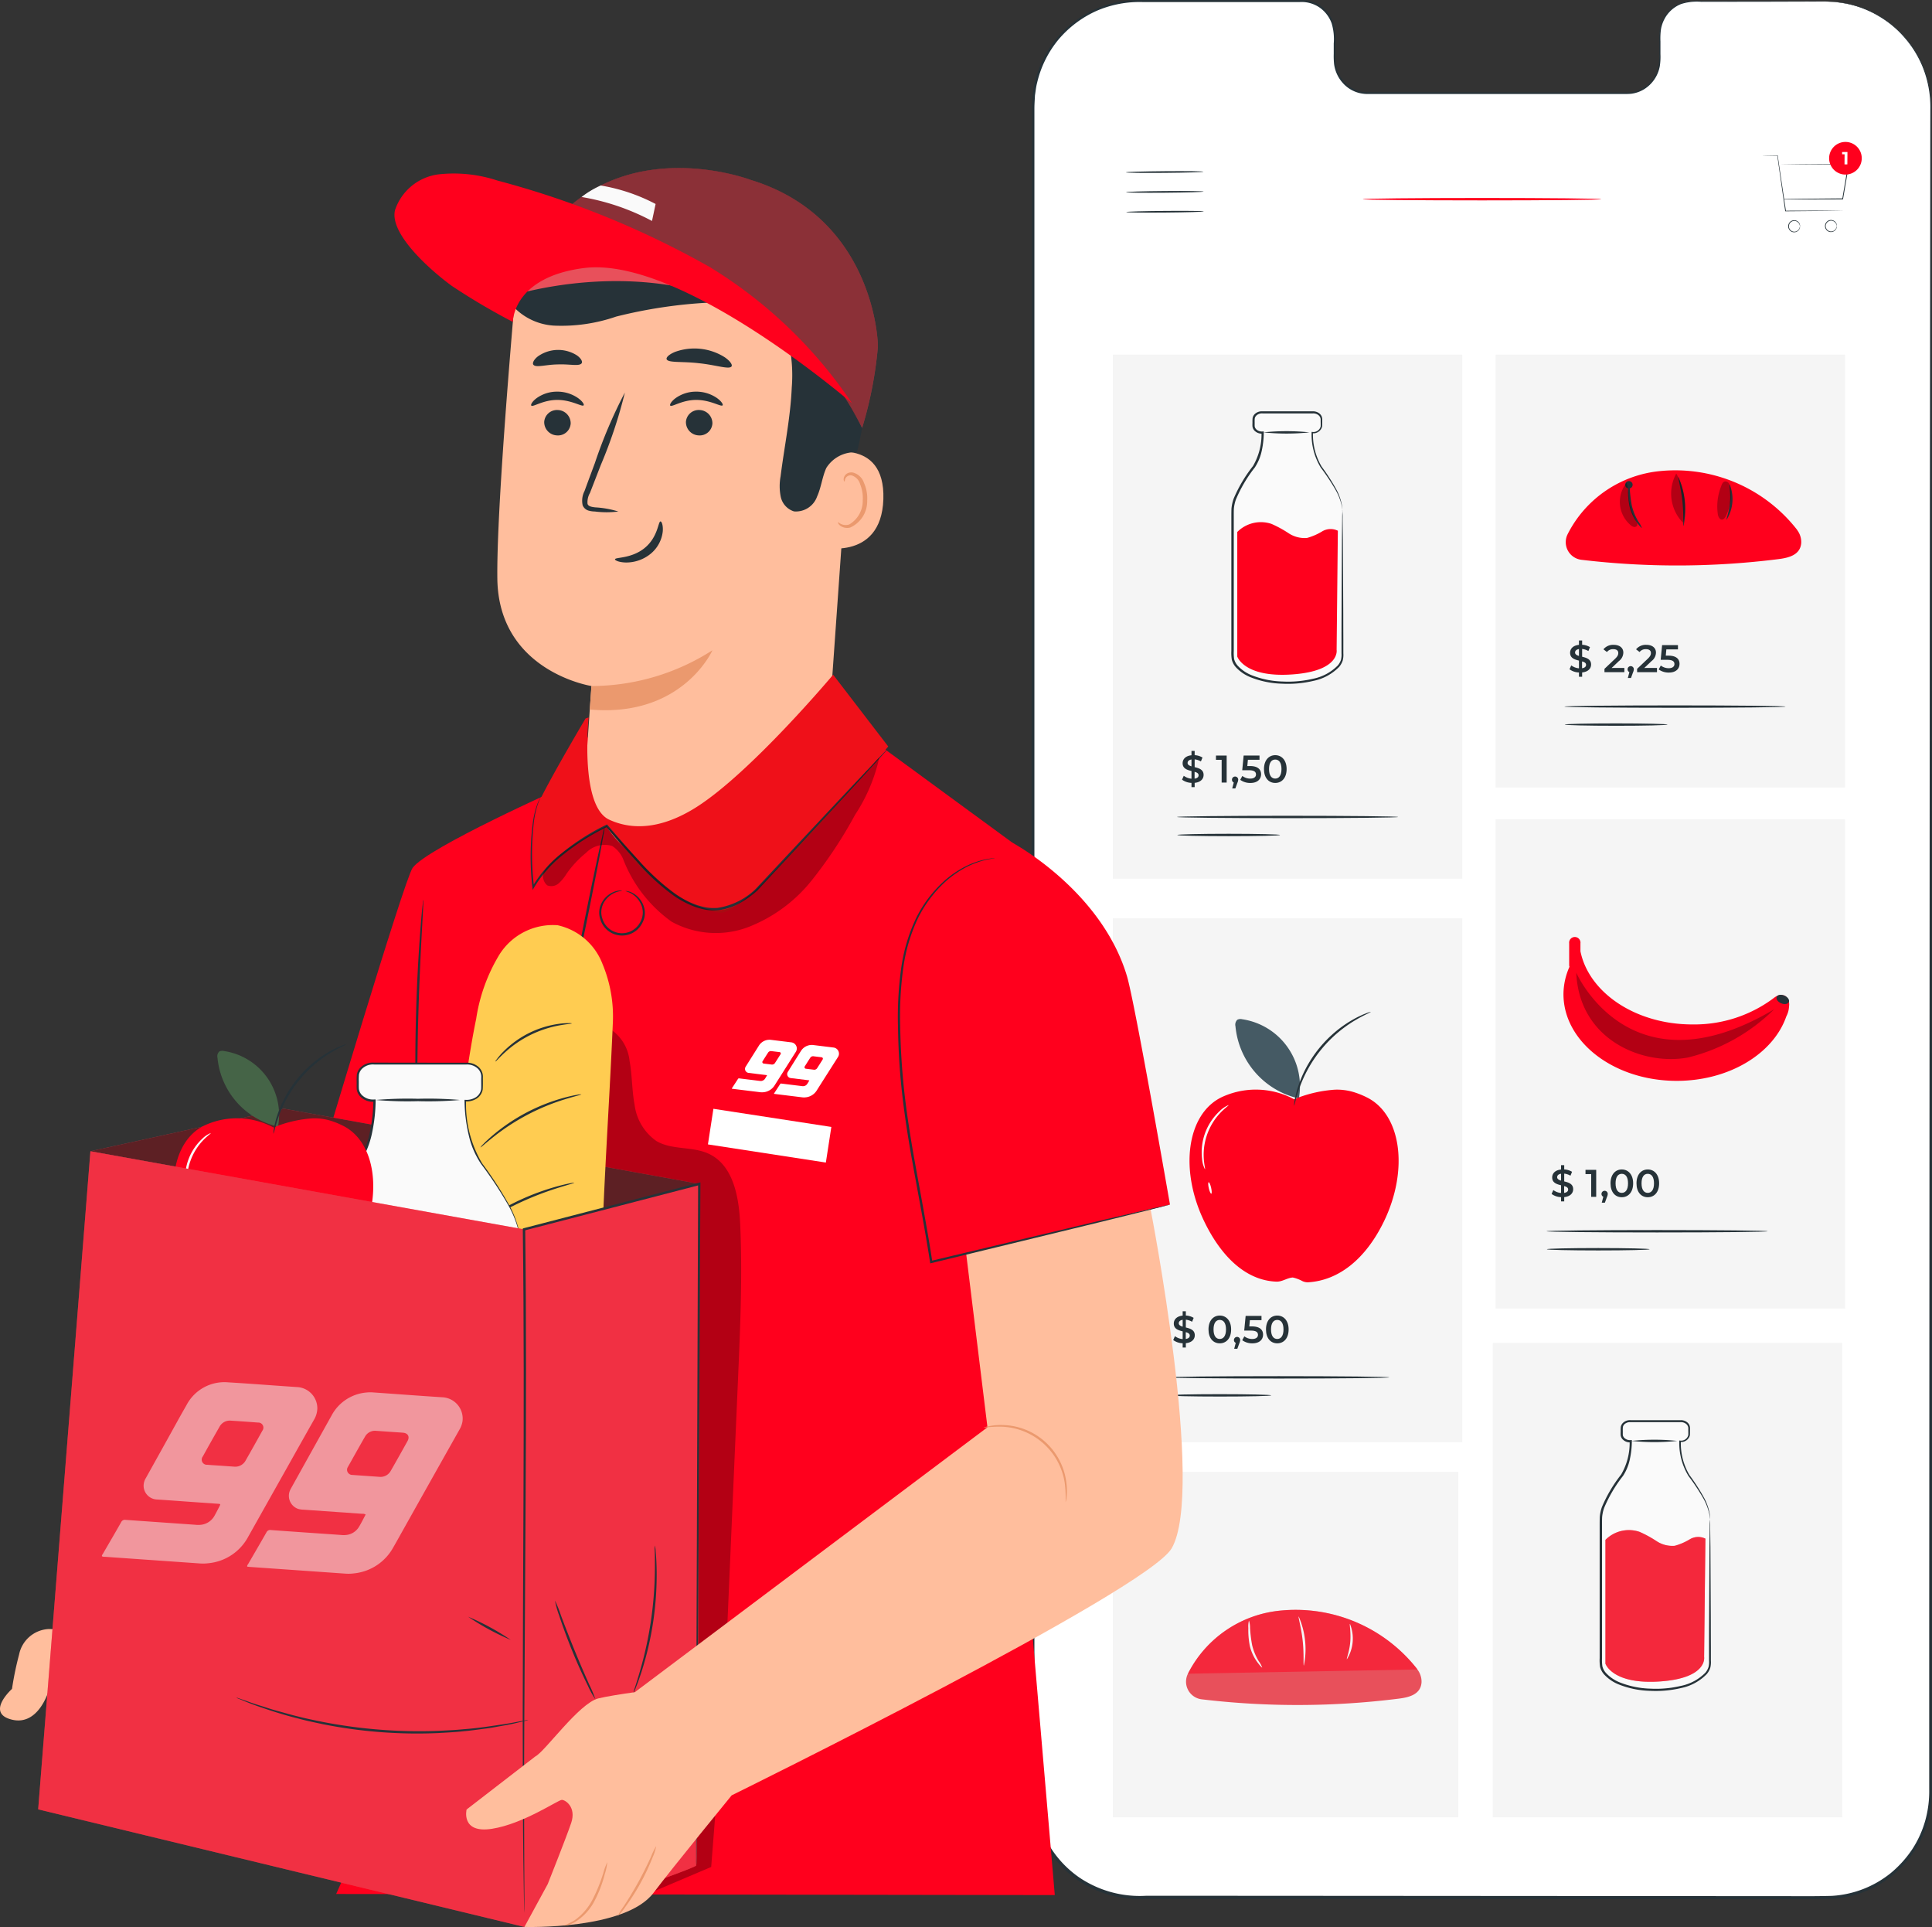 <svg id="Grupo_196059" data-name="Grupo 196059" xmlns="http://www.w3.org/2000/svg" xmlns:xlink="http://www.w3.org/1999/xlink" width="135.971" height="135.591" viewBox="0 0 135.971 135.591">
  <rect x="0" y="0" width="135.971" height="135.591" fill="#333333" stroke="none"/>
  <defs>
    <clipPath id="clip-path">
      <rect id="Rectángulo_150322" data-name="Rectángulo 150322" width="135.971" height="135.591" fill="none"/>
    </clipPath>
    <clipPath id="clip-path-2">
      <rect id="Rectángulo_150309" data-name="Rectángulo 150309" width="16.153" height="4.529" fill="#ff001d"/>
    </clipPath>
    <clipPath id="clip-path-3">
      <rect id="Rectángulo_150310" data-name="Rectángulo 150310" width="0.028" height="0.049" fill="none"/>
    </clipPath>
    <clipPath id="clip-path-4">
      <rect id="Rectángulo_150316" data-name="Rectángulo 150316" width="7.033" height="10.672" fill="#ff001d"/>
    </clipPath>
    <clipPath id="clip-path-5">
      <rect id="Rectángulo_150317" data-name="Rectángulo 150317" width="13.921" height="6.08" fill="none"/>
    </clipPath>
    <clipPath id="clip-path-7">
      <rect id="Rectángulo_150319" data-name="Rectángulo 150319" width="0.981" height="3.472" fill="none"/>
    </clipPath>
    <clipPath id="clip-path-8">
      <rect id="Rectángulo_150320" data-name="Rectángulo 150320" width="1.234" height="3.112" fill="none"/>
    </clipPath>
    <clipPath id="clip-path-9">
      <rect id="Rectángulo_150321" data-name="Rectángulo 150321" width="0.964" height="2.688" fill="none"/>
    </clipPath>
    <clipPath id="clip-path-11">
      <rect id="Rectángulo_150323" data-name="Rectángulo 150323" width="12.921" height="61.116" fill="none"/>
    </clipPath>
    <clipPath id="clip-path-12">
      <rect id="Rectángulo_150324" data-name="Rectángulo 150324" width="42.846" height="8.484" fill="none"/>
    </clipPath>
    <clipPath id="clip-path-13">
      <rect id="Rectángulo_150325" data-name="Rectángulo 150325" width="46.518" height="54.578" fill="#ff001d"/>
    </clipPath>
    <clipPath id="clip-path-14">
      <rect id="Rectángulo_150326" data-name="Rectángulo 150326" width="25.694" height="18.288" fill="none"/>
    </clipPath>
    <clipPath id="clip-path-15">
      <rect id="Rectángulo_150327" data-name="Rectángulo 150327" width="23.673" height="12.338" fill="none"/>
    </clipPath>
  </defs>
  <g id="Grupo_196228" data-name="Grupo 196228">
    <g id="Grupo_196038" data-name="Grupo 196038">
      <g id="Grupo_196037" data-name="Grupo 196037" clip-path="url(#clip-path)">
        <path id="Trazado_47014" data-name="Trazado 47014" d="M280.185.259l-9.4-.006A2.335,2.335,0,0,0,268.5,2.638v1.7a2.335,2.335,0,0,1-2.283,2.385L247.9,6.717a2.337,2.337,0,0,1-2.282-2.387V2.624A2.337,2.337,0,0,0,243.333.237l-3.306,0L231.8.23a7.4,7.4,0,0,0-7.4,7.4l-.023,118.635a7.4,7.4,0,0,0,7.392,7.4l48.384.028a7.4,7.4,0,0,0,7.4-7.395l.023-118.635a7.4,7.4,0,0,0-7.392-7.4" transform="translate(-151.682 -0.155)" fill="#fff"/>
        <path id="Trazado_47015" data-name="Trazado 47015" d="M279.967.1s.085,0,.253.007a5.543,5.543,0,0,1,.75.058,6.969,6.969,0,0,1,2.775.958,7.1,7.1,0,0,1,1.687,1.367A7.4,7.4,0,0,1,286.841,4.7a7.662,7.662,0,0,1,.554,3q0,1.638,0,3.487c.006,9.856.015,24.113.025,41.731s.006,38.6.01,61.892q0,4.368,0,8.842V125.9a7.919,7.919,0,0,1-.283,2.256,7.486,7.486,0,0,1-.945,2.085,7.994,7.994,0,0,1-1.541,1.71,7.484,7.484,0,0,1-4.271,1.658c-1.551.045-3.091.011-4.649.021l-9.42,0-19.332-.01-9.887-.005-4.994,0a7.817,7.817,0,0,1-4.817-1.33,7.57,7.57,0,0,1-2.932-4.049,8.139,8.139,0,0,1-.309-2.5q0-1.249,0-2.493,0-4.979,0-9.891,0-9.82.005-19.337c0-12.677.009-24.906.013-36.555s.011-22.718.016-33.078q0-7.77.009-14.991,0-.9,0-1.794c0-.3.026-.6.042-.9.052-.294.075-.594.151-.882a7.561,7.561,0,0,1,1.556-3.134,7.7,7.7,0,0,1,2.743-2.05A7.756,7.756,0,0,1,231.883,0l6.447.007,3.1,0,1.52,0a2.367,2.367,0,0,1,1.456.407,2.446,2.446,0,0,1,.9,1.188,3.96,3.96,0,0,1,.15,1.461q0,.362,0,.72a5.377,5.377,0,0,0,.023.7,2.339,2.339,0,0,0,.552,1.238,2.183,2.183,0,0,0,1.13.7,2.511,2.511,0,0,0,.666.065h.682l2.669,0,9.753.015,4.3.007c.34-.006.685.016,1.007-.013a2.174,2.174,0,0,0,.906-.318,2.342,2.342,0,0,0,1.036-1.49,4.087,4.087,0,0,0,.058-.9q0-.449,0-.884a5.08,5.08,0,0,1,.039-.863,2.506,2.506,0,0,1,.279-.792A2.334,2.334,0,0,1,269.745.224a3.709,3.709,0,0,1,1.469-.157l4.8.013,2.95.012c.665,0,1.005.011,1.005.011s-.34.007-1.005.01l-2.95.009-4.8.007a3.655,3.655,0,0,0-1.444.157A2.266,2.266,0,0,0,268.627,1.3a2.431,2.431,0,0,0-.269.77,4.974,4.974,0,0,0-.035.85q0,.435,0,.884a4.162,4.162,0,0,1-.057.915,2.426,2.426,0,0,1-1.07,1.546,2.263,2.263,0,0,1-.941.333c-.342.03-.674.009-1.017.016l-4.3,0-9.753,0h-3.351a2.629,2.629,0,0,1-.7-.068,2.3,2.3,0,0,1-1.195-.739,2.464,2.464,0,0,1-.584-1.3,5.464,5.464,0,0,1-.025-.722q0-.359,0-.72a3.849,3.849,0,0,0-.145-1.416,2.311,2.311,0,0,0-.857-1.123,2.231,2.231,0,0,0-1.381-.382H231.883a7.611,7.611,0,0,0-3.227.613,7.548,7.548,0,0,0-2.685,2.011,7.411,7.411,0,0,0-1.52,3.07c-.075.282-.1.575-.147.863-.015.293-.036.584-.04.881q0,.893,0,1.794,0,7.212,0,14.991c0,10.36,0,21.429,0,33.078s0,23.878,0,36.555q0,9.508,0,19.337,0,4.91,0,9.891,0,1.245,0,2.493a7.94,7.94,0,0,0,.3,2.443,7.361,7.361,0,0,0,2.851,3.937,7.6,7.6,0,0,0,4.7,1.293l4.994,0,9.887.006,19.332.013,9.42.006c1.553-.009,3.11.025,4.637-.019a7.282,7.282,0,0,0,4.157-1.612,7.791,7.791,0,0,0,1.5-1.664,7.292,7.292,0,0,0,.92-2.028,7.713,7.713,0,0,0,.277-2.2q0-1.125,0-2.243,0-4.473,0-8.842c.013-23.294.025-44.273.034-61.892s.032-31.875.041-41.731q0-1.848.005-3.487a7.6,7.6,0,0,0-.539-2.979,7.357,7.357,0,0,0-1.39-2.2,7.078,7.078,0,0,0-1.67-1.366A7.01,7.01,0,0,0,280.967.19a5.921,5.921,0,0,0-.747-.069c-.168-.01-.253-.018-.253-.018" transform="translate(-151.464 0)" fill="#263238"/>
        <path id="Trazado_47016" data-name="Trazado 47016" d="M250.027,37.21c0,.032-1.222.068-2.73.08s-2.731,0-2.731-.035,1.222-.067,2.73-.08,2.731,0,2.731.035" transform="translate(-165.33 -25.128)" fill="#263238"/>
        <path id="Trazado_47017" data-name="Trazado 47017" d="M250.063,41.523c0,.032-1.222.068-2.73.08s-2.731,0-2.731-.035,1.222-.068,2.73-.08,2.731,0,2.731.035" transform="translate(-165.354 -28.044)" fill="#263238"/>
        <path id="Trazado_47018" data-name="Trazado 47018" d="M250.1,45.835c0,.032-1.222.068-2.73.08s-2.731,0-2.731-.035,1.222-.067,2.73-.08,2.731,0,2.731.035" transform="translate(-165.378 -30.959)" fill="#263238"/>
        <rect id="Rectángulo_150308" data-name="Rectángulo 150308" width="24.315" height="24.315" transform="translate(78.317 103.559)" fill="#f5f5f5"/>
        <path id="Trazado_47019" data-name="Trazado 47019" d="M273.939,353.748a10.868,10.868,0,0,0-9.6-4.146,8.164,8.164,0,0,0-6.557,4.446,1.25,1.25,0,0,0,.964,1.8,56.973,56.973,0,0,0,13.878-.047c.71-.09,1.555-.286,1.6-1.165a1.409,1.409,0,0,0-.292-.886" transform="translate(-174.178 -236.279)" fill="#e8505b"/>
        <g id="Grupo_196013" data-name="Grupo 196013" transform="translate(83.607 113.24)" opacity="0.5">
          <g id="Grupo_196012" data-name="Grupo 196012">
            <g id="Grupo_196011" data-name="Grupo 196011" clip-path="url(#clip-path-2)">
              <path id="Trazado_47020" data-name="Trazado 47020" d="M274.21,353.748a10.867,10.867,0,0,0-9.6-4.146,8.164,8.164,0,0,0-6.557,4.446" transform="translate(-258.057 -349.519)" fill="#ff001d"/>
            </g>
          </g>
        </g>
        <path id="Trazado_47021" data-name="Trazado 47021" d="M272.14,355.262c-.016.013-.158-.127-.348-.387a3.2,3.2,0,0,1-.524-1.147,5.677,5.677,0,0,1-.1-1.251,1.6,1.6,0,0,1,.042-.516,1.61,1.61,0,0,1,.077.512,9.432,9.432,0,0,0,.148,1.218,3.964,3.964,0,0,0,.46,1.119,1.96,1.96,0,0,1,.247.452" transform="translate(-183.311 -237.93)" fill="#f5f5f5"/>
        <path id="Trazado_47022" data-name="Trazado 47022" d="M282.459,354.521c-.051-.005.022-.786-.081-1.738s-.331-1.7-.282-1.717a5.729,5.729,0,0,1,.363,3.455" transform="translate(-190.696 -237.325)" fill="#f5f5f5"/>
        <path id="Trazado_47023" data-name="Trazado 47023" d="M292.57,355.167c-.047-.02.181-.544.236-1.231s-.07-1.241-.021-1.253a2.759,2.759,0,0,1-.215,2.484" transform="translate(-197.776 -238.418)" fill="#f5f5f5"/>
        <g id="Grupo_196016" data-name="Grupo 196016" transform="translate(91.223 113.453)" opacity="0.3">
          <g id="Grupo_196015" data-name="Grupo 196015">
            <g id="Grupo_196014" data-name="Grupo 196014" clip-path="url(#clip-path-3)">
              <path id="Trazado_47024" data-name="Trazado 47024" d="M281.564,350.178c.01.016.017.033.026.049v0Z" transform="translate(-281.564 -350.178)"/>
            </g>
          </g>
        </g>
        <rect id="Rectángulo_150311" data-name="Rectángulo 150311" width="24.598" height="36.872" transform="translate(78.317 24.954)" fill="#f5f5f5"/>
        <rect id="Rectángulo_150312" data-name="Rectángulo 150312" width="24.598" height="36.872" transform="translate(78.317 64.609)" fill="#f5f5f5"/>
        <rect id="Rectángulo_150313" data-name="Rectángulo 150313" width="24.598" height="34.427" transform="translate(105.256 57.646)" fill="#f5f5f5"/>
        <rect id="Rectángulo_150314" data-name="Rectángulo 150314" width="24.598" height="33.379" transform="translate(105.056 94.495)" fill="#f5f5f5"/>
        <rect id="Rectángulo_150315" data-name="Rectángulo 150315" width="24.598" height="30.456" transform="translate(105.256 24.954)" fill="#f5f5f5"/>
        <path id="Trazado_47025" data-name="Trazado 47025" d="M275.487,96.546a.078.078,0,0,0,0,.015v10.2c0,.447-.36.91-1.024,1.26a6.2,6.2,0,0,1-2.834.591h-.015c-2.415,0-3.857-.954-3.857-1.851v-10.2a.086.086,0,0,0,0-.015c0-.005,0-.013,0-.02a6.062,6.062,0,0,1,1.476-3.068,4.357,4.357,0,0,0,.638-2.258c0-.069.005-.131.005-.188h-.067a.539.539,0,0,1-.576-.494v-.432a.539.539,0,0,1,.576-.5h3.626a.586.586,0,0,1,.532.3.458.458,0,0,1,.044.2v.432a.539.539,0,0,1-.576.494h-.067c0,.057,0,.119.005.188a4.36,4.36,0,0,0,.638,2.258,6.062,6.062,0,0,1,1.476,3.068c0,.008,0,.015,0,.02" transform="translate(-181.009 -60.564)" fill="#fafafa"/>
        <path id="Trazado_47026" data-name="Trazado 47026" d="M275.312,96.394s0-.035-.009-.1a2.629,2.629,0,0,0-.041-.3,3.953,3.953,0,0,0-.427-1.1,15.14,15.14,0,0,0-1.048-1.578,4.476,4.476,0,0,1-.646-2.446V90.8l.056.005a.519.519,0,0,0,.581-.387c.007-.129,0-.288,0-.434a.407.407,0,0,0-.148-.355.575.575,0,0,0-.391-.128h-.476l-.984,0-2.088,0a.572.572,0,0,0-.446.158.393.393,0,0,0-.105.2,2.457,2.457,0,0,0-.006.266c0,.089,0,.2,0,.272a.389.389,0,0,0,.1.211.569.569,0,0,0,.465.164l.077,0v.08a6.2,6.2,0,0,1-.136,1.244,3.44,3.44,0,0,1-.489,1.2,9.838,9.838,0,0,0-1.338,2.265,2.716,2.716,0,0,0-.142.648c-.011.216-.006.457-.007.686q0,.7,0,1.407,0,1.421,0,2.889c0,1.718,0,3.4,0,5.017a3.074,3.074,0,0,0,.026.583,1.117,1.117,0,0,0,.27.483,2.7,2.7,0,0,0,.94.64,6.337,6.337,0,0,0,2.2.452,7.622,7.622,0,0,0,2.138-.193,3.371,3.371,0,0,0,1.742-.932,1.187,1.187,0,0,0,.227-.4,1.526,1.526,0,0,0,.038-.46q0-.479,0-.94,0-.921.005-1.767c.011-2.245.02-4.065.027-5.334.007-.622.012-1.109.016-1.45s.014-.505.014-.505a3.7,3.7,0,0,1,.02.505c0,.341.009.828.016,1.45.007,1.269.016,3.089.027,5.334q0,.845.005,1.767,0,.461,0,.94a1.651,1.651,0,0,1-.041.5,1.322,1.322,0,0,1-.251.452,3.494,3.494,0,0,1-1.814.987,7.753,7.753,0,0,1-2.18.2,6.473,6.473,0,0,1-2.257-.46,2.844,2.844,0,0,1-1-.679,1.281,1.281,0,0,1-.307-.552,3.12,3.12,0,0,1-.031-.622c0-1.621,0-3.3,0-5.017q0-1.466,0-2.889,0-.711,0-1.407c0-.235,0-.457.008-.7a2.878,2.878,0,0,1,.151-.688,9.932,9.932,0,0,1,1.363-2.3,4.442,4.442,0,0,0,.6-2.358l.076.076a.72.72,0,0,1-.575-.215.532.532,0,0,1-.138-.293c-.008-.112,0-.192,0-.29a2.323,2.323,0,0,1,.009-.291.538.538,0,0,1,.144-.28.715.715,0,0,1,.551-.2l2.088,0,.984,0,.476,0a.7.7,0,0,1,.471.16.531.531,0,0,1,.189.449c0,.153,0,.289-.007.45a.63.63,0,0,1-.7.481l.055-.055a4.408,4.408,0,0,0,.607,2.4,14.515,14.515,0,0,1,1.03,1.6,3.807,3.807,0,0,1,.4,1.124,2.062,2.062,0,0,1,.026.309c0,.07,0,.1-.007.1" transform="translate(-180.833 -60.412)" fill="#263238"/>
        <path id="Trazado_47027" data-name="Trazado 47027" d="M277.71,93.727a15.507,15.507,0,0,1-3.228,0,15.508,15.508,0,0,1,3.228,0" transform="translate(-185.553 -63.304)" fill="#263238"/>
        <path id="Trazado_47028" data-name="Trazado 47028" d="M275.844,114a1.157,1.157,0,0,0-1.106.047,4.165,4.165,0,0,1-1.061.46,2.045,2.045,0,0,1-1.3-.332,8,8,0,0,0-1.2-.655,2.341,2.341,0,0,0-2.412.568v8.763s.481,1.5,3.87,1.26,3.122-1.73,3.122-1.73Z" transform="translate(-181.688 -76.656)" fill="#ff001d"/>
        <path id="Trazado_47029" data-name="Trazado 47029" d="M355.429,315.563a.079.079,0,0,0,0,.015v10.138c0,.444-.358.9-1.017,1.252a6.155,6.155,0,0,1-2.815.587h-.015c-2.4,0-3.832-.948-3.832-1.839V315.578a.088.088,0,0,0,0-.015s0-.013,0-.02a6.023,6.023,0,0,1,1.466-3.048,4.328,4.328,0,0,0,.633-2.243c0-.069.005-.131.005-.187h-.066a.536.536,0,0,1-.572-.491v-.429a.536.536,0,0,1,.572-.493h3.6a.582.582,0,0,1,.529.3.456.456,0,0,1,.043.194v.429a.536.536,0,0,1-.572.491h-.066c0,.056,0,.118,0,.187a4.333,4.333,0,0,0,.634,2.243,6.021,6.021,0,0,1,1.467,3.048c0,.008,0,.016,0,.02" transform="translate(-235.084 -208.652)" fill="#fafafa"/>
        <path id="Trazado_47030" data-name="Trazado 47030" d="M355.252,315.411s0-.035-.009-.1a2.654,2.654,0,0,0-.041-.3,3.944,3.944,0,0,0-.424-1.094,15.156,15.156,0,0,0-1.042-1.568,4.447,4.447,0,0,1-.642-2.43v-.06l.056.005a.515.515,0,0,0,.576-.385c.007-.128,0-.286,0-.431a.4.4,0,0,0-.147-.353.571.571,0,0,0-.389-.127h-.473l-.977,0-2.075,0a.568.568,0,0,0-.443.157.389.389,0,0,0-.1.2,2.514,2.514,0,0,0-.005.264c0,.089,0,.2,0,.27a.383.383,0,0,0,.1.209.566.566,0,0,0,.461.163l.077,0v.081a6.14,6.14,0,0,1-.135,1.236,3.413,3.413,0,0,1-.486,1.2,9.773,9.773,0,0,0-1.329,2.25,2.7,2.7,0,0,0-.141.643c-.011.215-.006.454-.007.682q0,.693,0,1.4,0,1.411,0,2.87c0,1.707,0,3.374,0,4.984a3.06,3.06,0,0,0,.026.579,1.108,1.108,0,0,0,.269.48,2.665,2.665,0,0,0,.933.635,6.291,6.291,0,0,0,2.185.449,7.571,7.571,0,0,0,2.124-.192,3.345,3.345,0,0,0,1.731-.926,1.18,1.18,0,0,0,.225-.4,1.52,1.52,0,0,0,.037-.457q0-.476,0-.934,0-.915.005-1.756c.011-2.23.021-4.038.027-5.3.007-.618.012-1.1.016-1.44s.014-.5.014-.5a3.64,3.64,0,0,1,.02.5c0,.339.009.822.016,1.44.007,1.261.016,3.069.027,5.3q0,.839.005,1.756,0,.458,0,.934a1.634,1.634,0,0,1-.041.5,1.312,1.312,0,0,1-.249.448,3.475,3.475,0,0,1-1.8.981,7.715,7.715,0,0,1-2.167.2,6.435,6.435,0,0,1-2.243-.457,2.833,2.833,0,0,1-.992-.675,1.271,1.271,0,0,1-.305-.549,3.061,3.061,0,0,1-.031-.618c0-1.61,0-3.277,0-4.984q0-1.456,0-2.87,0-.706,0-1.4c0-.234,0-.454.009-.695a2.847,2.847,0,0,1,.15-.684A9.859,9.859,0,0,1,349,312.255a4.412,4.412,0,0,0,.6-2.342l.076.076a.716.716,0,0,1-.572-.214.533.533,0,0,1-.137-.292c-.007-.111,0-.191,0-.288a2.355,2.355,0,0,1,.009-.289.537.537,0,0,1,.144-.278.711.711,0,0,1,.548-.2l2.075,0,.977,0,.473,0a.7.7,0,0,1,.468.159.527.527,0,0,1,.187.446c0,.152,0,.287-.006.447a.627.627,0,0,1-.692.479l.055-.055a4.38,4.38,0,0,0,.6,2.38,14.406,14.406,0,0,1,1.023,1.589,3.785,3.785,0,0,1,.4,1.117,2.075,2.075,0,0,1,.026.307c0,.069,0,.1-.007.1" transform="translate(-234.908 -208.5)" fill="#263238"/>
        <path id="Trazado_47031" data-name="Trazado 47031" d="M357.636,312.761a15.315,15.315,0,0,1-3.207,0,15.3,15.3,0,0,1,3.207,0" transform="translate(-239.598 -211.373)" fill="#263238"/>
        <path id="Trazado_47032" data-name="Trazado 47032" d="M355.783,332.905a1.149,1.149,0,0,0-1.1.046,4.127,4.127,0,0,1-1.054.456,2.03,2.03,0,0,1-1.288-.329,7.948,7.948,0,0,0-1.194-.651,2.326,2.326,0,0,0-2.4.564V341.7s.479,1.485,3.845,1.252,3.1-1.719,3.1-1.719Z" transform="translate(-235.759 -224.64)" fill="#e8505b"/>
        <g id="Grupo_196020" data-name="Grupo 196020" transform="translate(112.991 107.662)" opacity="0.5">
          <g id="Grupo_196019" data-name="Grupo 196019">
            <g id="Grupo_196018" data-name="Grupo 196018" clip-path="url(#clip-path-4)">
              <path id="Trazado_47033" data-name="Trazado 47033" d="M355.783,332.905a1.149,1.149,0,0,0-1.1.046,4.127,4.127,0,0,1-1.054.456,2.03,2.03,0,0,1-1.288-.329,7.948,7.948,0,0,0-1.194-.651,2.326,2.326,0,0,0-2.4.564V341.7s.479,1.485,3.845,1.252,3.1-1.719,3.1-1.719Z" transform="translate(-348.75 -332.302)" fill="#ff001d"/>
            </g>
          </g>
        </g>
        <path id="Trazado_47034" data-name="Trazado 47034" d="M355.212,207.753a.712.712,0,0,0-.681.08,1.477,1.477,0,0,0-.15.11,9.324,9.324,0,0,1-5.689,1.823c-3.982,0-7.278-2.232-7.87-5.148v-.552a.4.4,0,1,0-.793,0v1.544a.388.388,0,0,0,.021.1,4.778,4.778,0,0,0-.423,1.926c0,3.366,3.566,6.1,7.972,6.1,3.7,0,6.81-1.923,7.712-4.537a.073.073,0,0,0,.02-.04,1.616,1.616,0,0,0,.171-.671.764.764,0,0,0-.291-.741" transform="translate(-229.593 -137.683)" fill="#ff001d"/>
        <g id="Grupo_196023" data-name="Grupo 196023" transform="translate(110.934 68.439)" opacity="0.3">
          <g id="Grupo_196022" data-name="Grupo 196022">
            <g id="Grupo_196021" data-name="Grupo 196021" clip-path="url(#clip-path-5)">
              <path id="Trazado_47035" data-name="Trazado 47035" d="M342.4,211.24s3.752,8.636,13.921,2.583a13.008,13.008,0,0,1-6.04,3.383c-3.087.6-7.671-1.146-7.881-5.967" transform="translate(-342.4 -211.24)"/>
            </g>
          </g>
        </g>
        <path id="Trazado_47036" data-name="Trazado 47036" d="M386.768,216.558c-.063.15-.306.19-.543.09s-.377-.3-.314-.453.307-.19.543-.09.377.3.314.452" transform="translate(-260.871 -146.053)" fill="#263238"/>
        <path id="Trazado_47037" data-name="Trazado 47037" d="M388.55,37.595a.5.5,0,0,1-.08.006l-.23.006-.852.013-2.861.026H384.5l0-.023c-.022-.151-.046-.311-.069-.474-.2-1.387-.375-2.624-.49-3.433l.017.015-.762,0-.2,0a.4.4,0,0,1-.07,0,.368.368,0,0,1,.07-.005l.2-.006.762-.012h.015l0,.015c.12.808.3,2.045.51,3.43l.069.474-.027-.023,2.861-.008.852,0,.23,0a.5.5,0,0,1,.08,0" transform="translate(-258.861 -22.779)" fill="#263238"/>
        <path id="Trazado_47038" data-name="Trazado 47038" d="M386.757,38.031l.02,0,.059,0,.23-.006.861-.013,2.969-.027-.025.021.272-1.6c.049-.288.1-.571.144-.84l.027.031-3.5.012-1.036,0-.279,0-.072,0-.025,0a.078.078,0,0,1,.025,0l.072,0,.279-.006,1.036-.014,3.5-.03h.032l-.006.031c-.046.27-.094.553-.143.841l-.274,1.6,0,.022H390.9l-2.969.008-.861,0-.23,0-.06,0-.02,0" transform="translate(-261.212 -24.024)" fill="#263238"/>
        <path id="Trazado_47039" data-name="Trazado 47039" d="M389.262,48.274s-.005-.036-.023-.1a.4.4,0,0,0-.149-.208.379.379,0,1,0,0,.609.4.4,0,0,0,.146-.21c.017-.06.017-.1.022-.1a.2.2,0,0,1,0,.1.4.4,0,0,1-.144.235.42.42,0,0,1-.4.069.426.426,0,0,1,0-.8.419.419,0,0,1,.4.064.4.4,0,0,1,.147.233.207.207,0,0,1,0,.1" transform="translate(-262.583 -32.348)" fill="#263238"/>
        <path id="Trazado_47040" data-name="Trazado 47040" d="M397.254,48.226s-.005-.036-.023-.1a.4.4,0,0,0-.149-.208.379.379,0,1,0,0,.609.4.4,0,0,0,.146-.21c.017-.06.017-.1.022-.1a.2.2,0,0,1,0,.1.4.4,0,0,1-.144.235.42.42,0,0,1-.4.069.426.426,0,0,1,0-.8.42.42,0,0,1,.4.064.4.4,0,0,1,.147.233.207.207,0,0,1,0,.1" transform="translate(-267.986 -32.316)" fill="#263238"/>
        <path id="Trazado_47041" data-name="Trazado 47041" d="M399.628,31.966a1.148,1.148,0,1,1-1.155-1.141,1.148,1.148,0,0,1,1.155,1.141" transform="translate(-268.601 -20.838)" fill="#ff001d"/>
        <path id="Trazado_47042" data-name="Trazado 47042" d="M400.525,33l-.007.872-.2,0,.005-.71-.174,0,0-.162Z" transform="translate(-270.504 -22.305)" fill="#fff"/>
        <path id="Trazado_47043" data-name="Trazado 47043" d="M272.846,226.767a4.767,4.767,0,0,0-4.016-5.442.475.475,0,0,0-.341.04.486.486,0,0,0-.127.459,5.758,5.758,0,0,0,4.479,5.081" transform="translate(-181.412 -149.609)" fill="#455a64"/>
        <path id="Trazado_47044" data-name="Trazado 47044" d="M259.433,245.919c1.2,2.478,2.93,4.147,5.07,4.228.428.015.751-.266,1.16-.29a2.639,2.639,0,0,1,.685.258.948.948,0,0,0,.357.081c2.212-.119,4.1-1.675,5.366-4.276,1.768-3.644,1.222-7.558-1.218-8.747a5.817,5.817,0,0,0-1-.39,4.113,4.113,0,0,0-1.214-.143,9.074,9.074,0,0,0-2.773.628l-.119.043a5.688,5.688,0,0,0-5.1-.138c-2.44,1.189-2.983,5.1-1.213,8.747" transform="translate(-174.677 -159.967)" fill="#ff001d"/>
        <path id="Trazado_47045" data-name="Trazado 47045" d="M261.253,244.5a1.888,1.888,0,0,1-.2-.733,3.954,3.954,0,0,1,1.238-3.349,1.887,1.887,0,0,1,.63-.425c.017.026-.226.183-.547.51a4.3,4.3,0,0,0-1.2,3.252c.03.458.113.735.084.744" transform="translate(-176.454 -162.235)" fill="#fafafa"/>
        <path id="Trazado_47046" data-name="Trazado 47046" d="M262.667,257.566c-.045.01-.124-.162-.175-.384s-.056-.411-.011-.422.124.161.175.384.056.412.011.422" transform="translate(-177.419 -173.573)" fill="#fafafa"/>
        <path id="Trazado_47047" data-name="Trazado 47047" d="M286.5,219.747c.012.03-.457.206-1.145.617a9.131,9.131,0,0,0-1.143.815,9.115,9.115,0,0,0-2.165,2.645,9.178,9.178,0,0,0-.573,1.281c-.267.756-.346,1.251-.378,1.244a1.427,1.427,0,0,1,.038-.35,3.354,3.354,0,0,1,.082-.4c.04-.156.077-.337.146-.528a8.151,8.151,0,0,1,.548-1.317,8.59,8.59,0,0,1,2.2-2.691,8.15,8.15,0,0,1,1.182-.8,5.389,5.389,0,0,1,.488-.247,3.352,3.352,0,0,1,.381-.161,1.393,1.393,0,0,1,.336-.106" transform="translate(-190.022 -148.55)" fill="#263238"/>
        <path id="Trazado_47048" data-name="Trazado 47048" d="M356.42,106.266a10.868,10.868,0,0,0-9.6-4.146,8.164,8.164,0,0,0-6.557,4.446,1.25,1.25,0,0,0,.964,1.8,56.974,56.974,0,0,0,13.878-.047c.71-.09,1.555-.286,1.6-1.165a1.408,1.408,0,0,0-.292-.886" transform="translate(-229.936 -68.978)" fill="#ff001d"/>
        <path id="Trazado_47049" data-name="Trazado 47049" d="M354.622,107.781c-.016.013-.158-.127-.348-.387a3.2,3.2,0,0,1-.524-1.147,5.671,5.671,0,0,1-.1-1.251.261.261,0,1,1,.119,0,9.429,9.429,0,0,0,.148,1.218,3.963,3.963,0,0,0,.46,1.119,1.954,1.954,0,0,1,.247.452" transform="translate(-239.07 -70.63)" fill="#263238"/>
        <path id="Trazado_47050" data-name="Trazado 47050" d="M364.941,107.04c-.051-.005.022-.786-.081-1.738s-.331-1.7-.282-1.717a5.725,5.725,0,0,1,.362,3.455" transform="translate(-246.455 -70.025)" fill="#263238"/>
        <path id="Trazado_47051" data-name="Trazado 47051" d="M375.052,107.686c-.047-.02.18-.544.236-1.231s-.07-1.241-.021-1.253a2.757,2.757,0,0,1-.215,2.484" transform="translate(-253.535 -71.118)" fill="#263238"/>
        <g id="Grupo_196026" data-name="Grupo 196026" transform="translate(117.947 33.272)" opacity="0.3">
          <g id="Grupo_196025" data-name="Grupo 196025">
            <g id="Grupo_196024" data-name="Grupo 196024" clip-path="url(#clip-path-3)">
              <path id="Trazado_47052" data-name="Trazado 47052" d="M364.046,102.7c.01.016.017.033.026.049v0Z" transform="translate(-364.046 -102.696)"/>
            </g>
          </g>
        </g>
        <g id="Grupo_196029" data-name="Grupo 196029" transform="translate(117.61 33.321)" opacity="0.3">
          <g id="Grupo_196028" data-name="Grupo 196028">
            <g id="Grupo_196027" data-name="Grupo 196027" clip-path="url(#clip-path-7)">
              <path id="Trazado_47053" data-name="Trazado 47053" d="M363.369,102.846a2.937,2.937,0,0,0,.485,3.472,4.766,4.766,0,0,0-.485-3.472" transform="translate(-363.006 -102.846)"/>
            </g>
          </g>
        </g>
        <g id="Grupo_196033" data-name="Grupo 196033" transform="translate(114.003 33.969)" opacity="0.3">
          <g id="Grupo_196032" data-name="Grupo 196032">
            <g id="Grupo_196031" data-name="Grupo 196031" clip-path="url(#clip-path-8)">
              <path id="Trazado_47054" data-name="Trazado 47054" d="M353.025,107.54a4.484,4.484,0,0,1-.55-1.848,2.774,2.774,0,0,0-.126-.848,2.144,2.144,0,0,0,.277,2.977.532.532,0,0,0,.226.13.217.217,0,0,0,.231-.085c.058-.1,0-.225-.059-.326" transform="translate(-351.874 -104.845)"/>
            </g>
          </g>
        </g>
        <g id="Grupo_196036" data-name="Grupo 196036" transform="translate(120.848 33.872)" opacity="0.3">
          <g id="Grupo_196035" data-name="Grupo 196035">
            <g id="Grupo_196034" data-name="Grupo 196034" clip-path="url(#clip-path-9)">
              <path id="Trazado_47055" data-name="Trazado 47055" d="M373.933,105.015h0a.859.859,0,0,0-.1-.318.29.29,0,0,0-.278-.148c-.153.026-.226.2-.272.345a3.826,3.826,0,0,0-.225,2.016c.038.155.136.334.295.323.121-.009.2-.127.256-.235a3.249,3.249,0,0,0,.32-1.983" transform="translate(-373 -104.546)"/>
            </g>
          </g>
        </g>
        <path id="Trazado_47056" data-name="Trazado 47056" d="M257.66,165.335v.3h-.223v-.3a1.189,1.189,0,0,1-.665-.226l.122-.274a1.045,1.045,0,0,0,.543.206V164.5c-.3-.073-.624-.171-.624-.548,0-.277.2-.518.624-.559v-.307h.223v.3a1.167,1.167,0,0,1,.551.166l-.111.274a1.125,1.125,0,0,0-.44-.146v.548c.3.073.629.168.629.546,0,.277-.2.516-.629.559m-.223-1.161v-.483c-.192.03-.274.128-.274.247s.117.19.274.236m.5.627c0-.133-.119-.2-.282-.241v.48c.2-.03.282-.122.282-.239" transform="translate(-173.582 -110.249)" fill="#263238"/>
        <path id="Trazado_47057" data-name="Trazado 47057" d="M264.888,164.093v1.9h-.353v-1.6h-.4v-.3Z" transform="translate(-178.557 -110.929)" fill="#263238"/>
        <path id="Trazado_47058" data-name="Trazado 47058" d="M268.051,168.851a.616.616,0,0,1-.062.234l-.139.383h-.22l.109-.415a.209.209,0,0,1-.127-.2.22.22,0,1,1,.44,0" transform="translate(-180.908 -113.993)" fill="#263238"/>
        <path id="Trazado_47059" data-name="Trazado 47059" d="M270.88,165.41c0,.334-.242.611-.752.611a1.187,1.187,0,0,1-.714-.22l.149-.274a.9.9,0,0,0,.559.187c.252,0,.4-.111.4-.29s-.117-.3-.51-.3h-.458l.1-1.034h1.116v.3h-.817l-.041.44h.182c.562,0,.787.244.787.581" transform="translate(-182.128 -110.929)" fill="#263238"/>
        <path id="Trazado_47060" data-name="Trazado 47060" d="M274.568,164.986c0-.624.342-.977.793-.977s.8.353.8.977-.342.977-.8.977-.793-.353-.793-.977m1.232,0c0-.459-.179-.67-.44-.67s-.437.212-.437.67.179.67.437.67.44-.212.44-.67" transform="translate(-185.611 -110.872)" fill="#263238"/>
        <path id="Trazado_47061" data-name="Trazado 47061" d="M271.234,177.254c0,.047-3.484.084-7.781.084s-7.783-.038-7.783-.084,3.484-.084,7.783-.084,7.781.038,7.781.084" transform="translate(-172.836 -119.769)" fill="#263238"/>
        <path id="Trazado_47062" data-name="Trazado 47062" d="M262.974,181.164c0,.047-1.618.084-3.613.084s-3.613-.038-3.613-.084,1.618-.084,3.613-.084,3.613.038,3.613.084" transform="translate(-172.889 -122.412)" fill="#263238"/>
        <path id="Trazado_47063" data-name="Trazado 47063" d="M341.829,141.36v.3h-.223v-.3a1.189,1.189,0,0,1-.665-.225l.122-.274a1.044,1.044,0,0,0,.543.206v-.543c-.3-.074-.624-.171-.624-.548,0-.277.2-.518.624-.559v-.307h.223v.3a1.167,1.167,0,0,1,.551.166l-.111.274a1.125,1.125,0,0,0-.44-.146v.548c.3.073.63.168.63.546,0,.277-.2.516-.63.559m-.223-1.161v-.483c-.192.03-.274.128-.274.247s.117.19.274.236m.5.627c0-.133-.119-.2-.282-.241v.48c.2-.03.282-.122.282-.239" transform="translate(-230.481 -94.042)" fill="#263238"/>
        <path id="Trazado_47064" data-name="Trazado 47064" d="M349.776,141.663v.3h-1.4v-.236l.755-.716c.184-.177.217-.288.217-.394,0-.174-.119-.274-.353-.274a.536.536,0,0,0-.445.2l-.247-.19a.877.877,0,0,1,.722-.315c.412,0,.678.209.678.545a.762.762,0,0,1-.315.6l-.508.483Z" transform="translate(-235.456 -94.665)" fill="#263238"/>
        <path id="Trazado_47065" data-name="Trazado 47065" d="M353.989,144.876a.616.616,0,0,1-.062.234l-.139.383h-.22l.109-.415a.208.208,0,0,1-.127-.2.22.22,0,1,1,.44,0" transform="translate(-239.003 -97.786)" fill="#263238"/>
        <path id="Trazado_47066" data-name="Trazado 47066" d="M356.867,141.663v.3h-1.4v-.236l.755-.716c.184-.177.217-.288.217-.394,0-.174-.119-.274-.353-.274a.537.537,0,0,0-.445.2l-.247-.19a.877.877,0,0,1,.722-.315c.412,0,.678.209.678.545a.762.762,0,0,1-.315.6l-.508.483Z" transform="translate(-240.25 -94.665)" fill="#263238"/>
        <path id="Trazado_47067" data-name="Trazado 47067" d="M361.779,141.435c0,.334-.242.611-.752.611a1.187,1.187,0,0,1-.714-.22l.149-.274a.9.9,0,0,0,.559.187c.252,0,.4-.111.4-.29s-.117-.3-.51-.3h-.458l.1-1.034h1.116v.3h-.817l-.041.44h.182c.562,0,.787.244.787.581" transform="translate(-243.577 -94.722)" fill="#263238"/>
        <path id="Trazado_47068" data-name="Trazado 47068" d="M355.4,153.28c0,.047-3.484.084-7.782.084s-7.783-.038-7.783-.084,3.484-.084,7.783-.084,7.782.038,7.782.084" transform="translate(-229.735 -103.562)" fill="#263238"/>
        <path id="Trazado_47069" data-name="Trazado 47069" d="M347.142,157.19c0,.047-1.618.084-3.613.084s-3.613-.038-3.613-.084,1.618-.084,3.613-.084,3.613.038,3.613.084" transform="translate(-229.787 -106.206)" fill="#263238"/>
        <path id="Trazado_47070" data-name="Trazado 47070" d="M255.743,287.038v.3h-.223v-.3a1.186,1.186,0,0,1-.665-.225l.122-.274a1.044,1.044,0,0,0,.543.206V286.2c-.3-.073-.624-.171-.624-.548,0-.277.2-.518.624-.559v-.307h.223v.3a1.168,1.168,0,0,1,.551.166l-.111.274a1.119,1.119,0,0,0-.44-.146v.548c.3.074.63.168.63.546,0,.277-.2.515-.63.559m-.223-1.162v-.483c-.192.03-.274.128-.274.247s.117.19.274.236m.5.627c0-.133-.119-.2-.282-.242v.48c.2-.03.282-.122.282-.239" transform="translate(-172.286 -192.522)" fill="#263238"/>
        <path id="Trazado_47071" data-name="Trazado 47071" d="M262.517,286.689c0-.624.342-.977.793-.977s.8.353.8.977-.342.977-.8.977-.793-.353-.793-.977m1.232,0c0-.459-.179-.67-.44-.67s-.437.212-.437.67.179.67.437.67.44-.212.44-.67" transform="translate(-177.465 -193.145)" fill="#263238"/>
        <path id="Trazado_47072" data-name="Trazado 47072" d="M268.482,290.553a.616.616,0,0,1-.062.234l-.139.382h-.22l.109-.415a.209.209,0,0,1-.127-.2.22.22,0,1,1,.44,0" transform="translate(-181.2 -196.265)" fill="#263238"/>
        <path id="Trazado_47073" data-name="Trazado 47073" d="M271.31,287.112c0,.334-.242.611-.752.611a1.188,1.188,0,0,1-.714-.22l.149-.274a.9.9,0,0,0,.559.187c.252,0,.4-.111.4-.29s-.117-.3-.51-.3h-.458l.1-1.034H271.2v.3h-.817l-.041.44h.182c.562,0,.787.244.787.581" transform="translate(-182.418 -193.201)" fill="#263238"/>
        <path id="Trazado_47074" data-name="Trazado 47074" d="M275,286.689c0-.624.342-.977.793-.977s.8.353.8.977-.342.977-.8.977-.793-.353-.793-.977m1.232,0c0-.459-.179-.67-.44-.67s-.437.212-.437.67.179.67.437.67.44-.212.44-.67" transform="translate(-185.902 -193.145)" fill="#263238"/>
        <path id="Trazado_47075" data-name="Trazado 47075" d="M269.317,298.957c0,.047-3.484.084-7.782.084s-7.782-.038-7.782-.084,3.483-.084,7.782-.084,7.782.038,7.782.084" transform="translate(-171.54 -202.042)" fill="#263238"/>
        <path id="Trazado_47076" data-name="Trazado 47076" d="M261.057,302.867c0,.047-1.618.084-3.613.084s-3.613-.038-3.613-.084,1.618-.084,3.613-.084,3.613.038,3.613.084" transform="translate(-171.593 -204.685)" fill="#263238"/>
        <path id="Trazado_47077" data-name="Trazado 47077" d="M337.935,255.307v.3h-.223v-.3a1.186,1.186,0,0,1-.665-.225l.122-.274a1.045,1.045,0,0,0,.543.206v-.543c-.3-.073-.624-.171-.624-.548,0-.277.2-.518.624-.559v-.306h.223v.3a1.167,1.167,0,0,1,.551.166l-.111.274a1.12,1.12,0,0,0-.44-.146v.548c.3.074.63.168.63.546,0,.277-.2.515-.63.559m-.223-1.162v-.483c-.192.03-.274.128-.274.247s.117.19.274.236m.5.627c0-.133-.119-.2-.282-.242v.48c.2-.03.282-.122.282-.239" transform="translate(-227.848 -171.072)" fill="#263238"/>
        <path id="Trazado_47078" data-name="Trazado 47078" d="M345.162,254.065v1.9h-.353v-1.6h-.4v-.3Z" transform="translate(-232.824 -171.751)" fill="#263238"/>
        <path id="Trazado_47079" data-name="Trazado 47079" d="M348.325,258.822a.616.616,0,0,1-.062.234l-.139.382h-.22l.109-.415a.209.209,0,0,1-.128-.2.22.22,0,1,1,.44,0" transform="translate(-235.174 -174.815)" fill="#263238"/>
        <path id="Trazado_47080" data-name="Trazado 47080" d="M349.847,254.958c0-.624.342-.977.792-.977s.8.353.8.977-.342.977-.8.977-.792-.353-.792-.977m1.232,0c0-.459-.179-.67-.44-.67s-.437.212-.437.67.179.67.437.67.44-.212.44-.67" transform="translate(-236.501 -171.694)" fill="#263238"/>
        <path id="Trazado_47081" data-name="Trazado 47081" d="M355.487,254.958c0-.624.342-.977.793-.977s.8.353.8.977-.342.977-.8.977-.793-.353-.793-.977m1.232,0c0-.459-.179-.67-.44-.67s-.437.212-.437.67.179.67.437.67.44-.212.44-.67" transform="translate(-240.313 -171.694)" fill="#263238"/>
        <path id="Trazado_47082" data-name="Trazado 47082" d="M351.508,267.225c0,.047-3.484.084-7.782.084s-7.782-.038-7.782-.084,3.484-.084,7.782-.084,7.782.038,7.782.084" transform="translate(-227.102 -180.59)" fill="#263238"/>
        <path id="Trazado_47083" data-name="Trazado 47083" d="M343.248,271.135c0,.047-1.618.084-3.613.084s-3.613-.038-3.613-.084,1.617-.084,3.613-.084,3.613.038,3.613.084" transform="translate(-227.155 -183.234)" fill="#263238"/>
        <path id="Trazado_47084" data-name="Trazado 47084" d="M312.8,43.086c0,.047-3.755.084-8.386.084s-8.387-.038-8.387-.084S299.779,43,304.412,43s8.386.038,8.386.084" transform="translate(-200.116 -29.07)" fill="#ff001d"/>
      </g>
    </g>
    <g id="Grupo_196057" data-name="Grupo 196057">
      <g id="Grupo_196056" data-name="Grupo 196056" clip-path="url(#clip-path)">
        <path id="Trazado_47085" data-name="Trazado 47085" d="M3.444,353.787a2.24,2.24,0,0,0-2.1,1.795A21.733,21.733,0,0,0,.845,358s-1.9,1.708,0,2.166,2.6-2.1,2.6-2.1l.293-4.271Z" transform="translate(0 -239.164)" fill="#ffbe9d"/>
        <path id="Trazado_47086" data-name="Trazado 47086" d="M69.413,181.1s5.943-19.954,6.548-20.814c1-1.421,10.617-5.7,10.617-5.7l2.579-5.264,15.99-2.556,3.96,5.1,11.135,8.157-.426,15.492-.351,12.735-.413,19.709,2.107,24.6-50.575-.077,2.288-5.182,2.4-44.747Z" transform="translate(-46.924 -99.215)" fill="#ff001d"/>
        <path id="Trazado_47087" data-name="Trazado 47087" d="M90.334,211.312a.588.588,0,0,1-.02-.161c-.007-.125-.015-.278-.025-.462-.018-.4-.035-.983-.049-1.7-.027-1.438-.028-3.424.035-5.617s.178-4.177.287-5.611c.054-.717.1-1.3.146-1.7.02-.184.037-.336.051-.46a.58.58,0,0,1,.029-.159.59.59,0,0,1,0,.162c-.005.125-.012.278-.019.463-.023.427-.054,1-.092,1.7-.078,1.435-.174,3.417-.238,5.608s-.08,4.175-.084,5.611c0,.7,0,1.274,0,1.7,0,.185-.005.338-.007.463a.593.593,0,0,1-.014.162" transform="translate(-60.992 -132.121)" fill="#263238"/>
        <g id="Grupo_196041" data-name="Grupo 196041" transform="translate(39.243 72.227)" opacity="0.3">
          <g id="Grupo_196040" data-name="Grupo 196040">
            <g id="Grupo_196039" data-name="Grupo 196039" clip-path="url(#clip-path-11)">
              <path id="Trazado_47088" data-name="Trazado 47088" d="M122.679,224.156a.985.985,0,0,1,.186-.624,1.6,1.6,0,0,1,1.888-.469,3.048,3.048,0,0,1,1.439,2.3c.186,1.011.159,2.053.35,3.064a3.678,3.678,0,0,0,1.539,2.565c1.1.648,2.54.354,3.694.9,1.718.809,2.116,3.042,2.2,4.939.163,3.592.008,7.189-.147,10.781q-.5,11.473-.993,22.945l-.9,11.511-4.654,1.978-6.154-40.44Z" transform="translate(-121.125 -222.93)"/>
            </g>
          </g>
        </g>
        <path id="Trazado_47089" data-name="Trazado 47089" d="M126.513,191.648a.339.339,0,0,1-.121.065.832.832,0,0,1-.393.039,1.355,1.355,0,0,1-1.057-.924,2.451,2.451,0,0,1-.094-1,11,11,0,0,1,.187-1.12l.505-2.535c.364-1.8.7-3.424.955-4.6l.308-1.39a3.121,3.121,0,0,1,.135-.505,3.042,3.042,0,0,1-.071.518l-.256,1.4c-.223,1.181-.543,2.811-.906,4.609l-.519,2.533a4.184,4.184,0,0,0-.132,2.05,1.3,1.3,0,0,0,.954.9,1.122,1.122,0,0,0,.5-.039" transform="translate(-84.391 -121.466)" fill="#263238"/>
        <path id="Trazado_47090" data-name="Trazado 47090" d="M131.756,193.425c0,.016-.132.015-.353.085a1.626,1.626,0,0,0-.78.55,1.381,1.381,0,0,0-.241,1.328,1.445,1.445,0,0,0,2.682.214,1.383,1.383,0,0,0-.028-1.349,1.63,1.63,0,0,0-.684-.667c-.207-.1-.338-.123-.335-.139s.034,0,.1,0a1.046,1.046,0,0,1,.266.075,1.65,1.65,0,0,1,.985,1.343,1.453,1.453,0,0,1-.164.805,1.593,1.593,0,0,1-2.967-.237,1.454,1.454,0,0,1-.034-.821,1.652,1.652,0,0,1,1.185-1.17,1.044,1.044,0,0,1,.274-.032c.063,0,.1.006.1.011" transform="translate(-87.988 -130.75)" fill="#263238"/>
        <path id="Trazado_47091" data-name="Trazado 47091" d="M62.484,246.087,33.272,240.8l-13.634,2.99,30.513,5.494Z" transform="translate(-13.276 -162.785)" fill="#e8505b"/>
        <g id="Grupo_196044" data-name="Grupo 196044" transform="translate(6.363 78.017)" opacity="0.6">
          <g id="Grupo_196043" data-name="Grupo 196043">
            <g id="Grupo_196042" data-name="Grupo 196042" clip-path="url(#clip-path-12)">
              <path id="Trazado_47092" data-name="Trazado 47092" d="M62.484,246.087,33.272,240.8l-13.634,2.99,30.513,5.494Z" transform="translate(-19.638 -240.802)"/>
            </g>
          </g>
        </g>
        <path id="Trazado_47093" data-name="Trazado 47093" d="M94.234,231.8c.4-5.384,1.873-19.058,2.98-24.342a12.2,12.2,0,0,1,1.633-4.527,4.439,4.439,0,0,1,4.1-2.071,4.389,4.389,0,0,1,3.149,2.7,9.6,9.6,0,0,1,.735,4.237c-.275,6.531-.839,13.848-.834,19.9" transform="translate(-63.703 -135.757)" fill="#ffcc51"/>
        <path id="Trazado_47094" data-name="Trazado 47094" d="M110.116,256.851c.006.026-.415.134-1.083.343a21.75,21.75,0,0,0-4.967,2.252c-.6.365-.956.61-.972.589s.075-.081.23-.2.385-.29.677-.486a17.05,17.05,0,0,1,5-2.267c.34-.09.619-.154.813-.189a1.081,1.081,0,0,1,.3-.039" transform="translate(-69.693 -173.632)" fill="#263238"/>
        <path id="Trazado_47095" data-name="Trazado 47095" d="M111.461,237.666c.006.028-.439.125-1.139.341a15.386,15.386,0,0,0-5.031,2.645c-.575.454-.907.765-.927.745a1.176,1.176,0,0,1,.21-.243c.142-.15.36-.354.641-.595a13.124,13.124,0,0,1,5.073-2.667c.357-.095.649-.158.853-.191a1.185,1.185,0,0,1,.319-.036" transform="translate(-70.551 -160.662)" fill="#263238"/>
        <path id="Trazado_47096" data-name="Trazado 47096" d="M113.012,222.2c0,.029-.346.045-.894.145a7.731,7.731,0,0,0-3.832,1.909c-.41.376-.632.644-.654.626s.038-.081.132-.208a4.7,4.7,0,0,1,.439-.5,6.808,6.808,0,0,1,3.9-1.94,4.651,4.651,0,0,1,.667-.047.7.7,0,0,1,.245.019" transform="translate(-72.76 -150.193)" fill="#263238"/>
        <path id="Trazado_47097" data-name="Trazado 47097" d="M83.509,243.733a.142.142,0,0,0,.005.028v18.693c0,.819-.66,1.667-1.875,2.308a11.353,11.353,0,0,1-5.191,1.083H76.42c-4.423-.009-7.066-1.748-7.066-3.391V243.761a.151.151,0,0,0,0-.028c0-.009,0-.023,0-.037.01-1.828,1.353-3.736,2.7-5.62a7.979,7.979,0,0,0,1.168-4.136c0-.127.01-.24.01-.344h-.122a.988.988,0,0,1-1.055-.9V231.9a.988.988,0,0,1,1.055-.909h6.641a1.073,1.073,0,0,1,.975.551.846.846,0,0,1,.08.358v.791a.988.988,0,0,1-1.056.9h-.122c0,.1,0,.217.009.344a7.984,7.984,0,0,0,1.168,4.136c1.352,1.885,2.694,3.792,2.7,5.62,0,.014-.005.028-.005.037" transform="translate(-46.884 -156.153)" fill="#fafafa"/>
        <path id="Trazado_47098" data-name="Trazado 47098" d="M83.334,243.579a1.8,1.8,0,0,0-.01-.191,4.5,4.5,0,0,0-.069-.559,7.188,7.188,0,0,0-.773-2.027,27.523,27.523,0,0,0-1.913-2.9,5.943,5.943,0,0,1-.867-2.01,10.957,10.957,0,0,1-.3-2.449v-.057l.056,0a1.22,1.22,0,0,0,.706-.162.84.84,0,0,0,.406-.587c.015-.249,0-.531.006-.8a.8.8,0,0,0-.288-.69,1.109,1.109,0,0,0-.75-.247h-.871l-1.8,0-3.826,0a1.106,1.106,0,0,0-.861.307.782.782,0,0,0-.209.406,4.422,4.422,0,0,0-.011.5c0,.167-.005.352.006.505a.769.769,0,0,0,.2.42,1.106,1.106,0,0,0,.9.322l.077,0v.081a11.3,11.3,0,0,1-.249,2.266A6.243,6.243,0,0,1,72,237.888c-.456.65-.928,1.3-1.359,1.982a10.59,10.59,0,0,0-1.1,2.182,5.041,5.041,0,0,0-.263,1.2c-.021.407-.012.839-.014,1.263q0,1.277,0,2.578,0,2.6,0,5.292c0,3.148,0,6.222,0,9.19a5.573,5.573,0,0,0,.05,1.084,2.113,2.113,0,0,0,.51.914,5,5,0,0,0,1.745,1.188,9.724,9.724,0,0,0,2.009.6,13.363,13.363,0,0,0,2.043.232,14.024,14.024,0,0,0,3.935-.358,8.6,8.6,0,0,0,1.776-.644,4.537,4.537,0,0,0,1.446-1.086,2.226,2.226,0,0,0,.425-.757,2.844,2.844,0,0,0,.07-.859q0-.878,0-1.722,0-1.689.006-3.238c.011-4.122.02-7.459.027-9.771s.028-3.582.028-3.582a.921.921,0,0,1,.014.235q0,.242.008.691c0,.613.009,1.507.016,2.656.006,2.312.016,5.649.027,9.771q0,1.547.006,3.238,0,.844,0,1.722v.442a1.778,1.778,0,0,1-.073.456,2.367,2.367,0,0,1-.449.806,4.665,4.665,0,0,1-1.488,1.126,8.718,8.718,0,0,1-1.805.659,14.167,14.167,0,0,1-3.977.37,13.552,13.552,0,0,1-2.067-.232,9.907,9.907,0,0,1-2.043-.607,5.145,5.145,0,0,1-1.8-1.228,2.273,2.273,0,0,1-.548-.983,5.634,5.634,0,0,1-.056-1.123c0-2.969,0-6.042,0-9.19q0-2.686,0-5.292,0-1.3,0-2.578c0-.429-.008-.843.015-1.276A5.188,5.188,0,0,1,69.383,242a10.715,10.715,0,0,1,1.121-2.215c.435-.69.911-1.342,1.365-1.986a6.091,6.091,0,0,0,.866-2.125,11.15,11.15,0,0,0,.249-2.232l.076.076a1.256,1.256,0,0,1-1.009-.373.919.919,0,0,1-.237-.5c-.013-.19,0-.349-.006-.524a4.285,4.285,0,0,1,.015-.522.928.928,0,0,1,.249-.481,1.25,1.25,0,0,1,.965-.35l3.826.005,1.8,0h.871a1.233,1.233,0,0,1,.829.279.921.921,0,0,1,.329.784c0,.277.008.536-.01.817a.955.955,0,0,1-.462.667,1.333,1.333,0,0,1-.765.176l.055-.055a8.1,8.1,0,0,0,1.127,4.41,26.923,26.923,0,0,1,1.895,2.922,7.026,7.026,0,0,1,.75,2.05,3.911,3.911,0,0,1,.054.564.558.558,0,0,1-.005.192" transform="translate(-46.708 -155.998)" fill="#263238"/>
        <path id="Trazado_47099" data-name="Trazado 47099" d="M87.581,238.715a25.987,25.987,0,0,1-2.957.084,25.985,25.985,0,0,1-2.957-.084,25.97,25.97,0,0,1,2.957-.084,25.971,25.971,0,0,1,2.957.084" transform="translate(-55.208 -161.317)" fill="#263238"/>
        <path id="Trazado_47100" data-name="Trazado 47100" d="M84.163,275.709a2.12,2.12,0,0,0-2.026.086,7.632,7.632,0,0,1-1.944.842,3.745,3.745,0,0,1-2.375-.608,14.678,14.678,0,0,0-2.2-1.2,4.287,4.287,0,0,0-4.419,1.041v16.052s.882,2.739,7.09,2.308S84,291.06,84,291.06Z" transform="translate(-48.129 -185.631)" fill="#e8505b"/>
        <path id="Trazado_47101" data-name="Trazado 47101" d="M51.516,233.443a4.55,4.55,0,0,0-3.834-5.2.454.454,0,0,0-.326.038.463.463,0,0,0-.121.438,5.5,5.5,0,0,0,4.275,4.849" transform="translate(-31.928 -154.29)" fill="#456447"/>
        <path id="Trazado_47102" data-name="Trazado 47102" d="M38.712,251.725c1.148,2.365,2.8,3.959,4.84,4.036.409.014.717-.254,1.107-.277a2.5,2.5,0,0,1,.654.246.91.91,0,0,0,.341.077c2.111-.113,3.91-1.6,5.122-4.082,1.688-3.478,1.167-7.214-1.163-8.349a5.544,5.544,0,0,0-.953-.373,3.918,3.918,0,0,0-1.158-.136,8.66,8.66,0,0,0-2.647.6l-.113.041a5.429,5.429,0,0,0-4.871-.132c-2.329,1.135-2.847,4.871-1.158,8.349" transform="translate(-25.498 -164.177)" fill="#ff001d"/>
        <path id="Trazado_47103" data-name="Trazado 47103" d="M40.443,250.367a1.752,1.752,0,0,1-.2-.7,3.765,3.765,0,0,1,1.182-3.2,1.753,1.753,0,0,1,.6-.4c.017.025-.215.176-.521.489a4.115,4.115,0,0,0-1.147,3.1c.028.436.106.7.077.71" transform="translate(-27.188 -166.342)" fill="#fafafa"/>
        <path id="Trazado_47104" data-name="Trazado 47104" d="M41.792,262.841c-.045.01-.122-.153-.171-.366s-.052-.393-.006-.4.122.153.171.366.052.393.006.4" transform="translate(-28.11 -177.163)" fill="#fafafa"/>
        <path id="Trazado_47105" data-name="Trazado 47105" d="M64.545,226.743c.012.03-.436.2-1.092.592a8.724,8.724,0,0,0-1.09.778,8.715,8.715,0,0,0-2.065,2.524,8.717,8.717,0,0,0-.547,1.222c-.256.721-.332,1.193-.364,1.187a1.277,1.277,0,0,1,.034-.334,3.155,3.155,0,0,1,.077-.387c.038-.149.074-.321.139-.5a7.752,7.752,0,0,1,.523-1.257,8.189,8.189,0,0,1,2.1-2.57,7.769,7.769,0,0,1,1.129-.761c.166-.1.328-.169.467-.236a3.178,3.178,0,0,1,.364-.153,1.271,1.271,0,0,1,.321-.1" transform="translate(-40.144 -153.28)" fill="#263238"/>
        <path id="Trazado_47106" data-name="Trazado 47106" d="M11.977,250.032,8.3,296.339l34.214,8.271s11.933-4.046,12.1-4.323.207-47.961.207-47.961l-12.333,3.2Z" transform="translate(-5.614 -169.025)" fill="#e8505b"/>
        <g id="Grupo_196048" data-name="Grupo 196048" transform="translate(2.691 81.007)" opacity="0.4">
          <g id="Grupo_196046" data-name="Grupo 196046">
            <g id="Grupo_196045" data-name="Grupo 196045" clip-path="url(#clip-path-13)">
              <path id="Trazado_47107" data-name="Trazado 47107" d="M11.977,250.032,8.3,296.339l34.214,8.271s11.933-4.046,12.1-4.323.207-47.961.207-47.961l-12.333,3.2Z" transform="translate(-8.305 -250.032)" fill="#ff001d"/>
            </g>
          </g>
          <g id="Grupo_196047" data-name="Grupo 196047" transform="matrix(0.998, 0.07, -0.07, 0.998, 5.38, 15.691)" style="mix-blend-mode: normal;isolation: isolate">
            <path id="Trazado_47108" data-name="Trazado 47108" d="M0,12.831c-.016-.078.034-.132.063-.19.373-.765.753-1.526,1.119-2.294a.291.291,0,0,1,.312-.185c1.635,0,3.27,0,4.9,0a1.74,1.74,0,0,0,.471-.041A1.241,1.241,0,0,0,7.7,9.437c.109-.231.209-.467.309-.7.064-.151.059-.158-.116-.159-.557,0-1.115,0-1.673,0-.889,0-1.778-.005-2.667,0a.976.976,0,0,1-.965-.818A1.031,1.031,0,0,1,2.7,7.125Q3.368,5.7,4.031,4.282c.383-.818.757-1.641,1.153-2.453A3.008,3.008,0,0,1,8.022.008c1.62-.018,3.24,0,4.86-.008A1.5,1.5,0,0,1,14.39,1.411a1.65,1.65,0,0,1-.182.805Q13.473,3.756,12.746,5.3q-1.286,2.715-2.571,5.431a3.557,3.557,0,0,1-2.636,2.06,3.286,3.286,0,0,1-.651.063H.2A.36.36,0,0,1,0,12.831ZM7.9,5.893c.309,0,.617,0,.926,0a.832.832,0,0,0,.794-.5q.518-1.077,1.022-2.161a.358.358,0,0,0-.351-.549q-.948-.006-1.9,0a.817.817,0,0,0-.777.487Q7.093,4.247,6.59,5.332a.362.362,0,0,0,.359.561C7.265,5.9,7.581,5.893,7.9,5.893Z" transform="translate(0 0)" fill="#fff"/>
            <path id="Trazado_47109" data-name="Trazado 47109" d="M0,12.844c-.021-.092.036-.152.068-.217.37-.758.745-1.513,1.11-2.274a.292.292,0,0,1,.307-.194c1.643.006,3.286,0,4.929,0a1.715,1.715,0,0,0,.427-.034,1.193,1.193,0,0,0,.8-.609c.152-.293.275-.6.414-.91a.383.383,0,0,0-.248-.036q-2.069,0-4.137,0a1.59,1.59,0,0,1-.36-.023.972.972,0,0,1-.7-1.206,1.521,1.521,0,0,1,.082-.21q1.24-2.65,2.482-5.3A3.075,3.075,0,0,1,7.539.035,2.384,2.384,0,0,1,7.967,0C9.61,0,11.253.01,12.9,0a1.5,1.5,0,0,1,1.493,1.6,1.7,1.7,0,0,1-.178.6Q12.5,5.811,10.8,9.416c-.213.449-.421.9-.639,1.347a3.557,3.557,0,0,1-2.613,2.024,3.036,3.036,0,0,1-.606.064H.135C.091,12.85.047,12.846,0,12.844ZM9.325,2.681h0c-.316,0-.632,0-.948,0a.8.8,0,0,0-.748.46c-.36.736-.705,1.48-1.057,2.22a.351.351,0,0,0-.006.326.374.374,0,0,0,.371.205c.632,0,1.264,0,1.9,0A.818.818,0,0,0,9.61,5.4q.52-1.077,1.024-2.16c.147-.316-.011-.556-.361-.56C9.958,2.678,9.641,2.681,9.325,2.681Z" transform="translate(10.246 0.001)" fill="#fff"/>
          </g>
        </g>
        <path id="Trazado_47110" data-name="Trazado 47110" d="M133.052,56.165,131.144,83.19a8.426,8.426,0,0,1-16.813-1.145c.169-2.572.322-4.679.322-4.679s-6.542-1.017-6.623-7.559c-.047-3.778.605-12.351,1.164-18.92a8.579,8.579,0,0,1,8.551-7.849H121.7a12.106,12.106,0,0,1,11.355,13.126" transform="translate(-73.028 -29.095)" fill="#ffbe9d"/>
        <path id="Trazado_47111" data-name="Trazado 47111" d="M128.234,143.737a15.8,15.8,0,0,0,8.517-2.518s-2.107,4.759-8.634,4.17Z" transform="translate(-86.609 -95.466)" fill="#eb996e"/>
        <path id="Trazado_47112" data-name="Trazado 47112" d="M115.386,86.042c.116.122.823-.4,1.829-.4s1.741.505,1.851.382c.054-.055-.064-.274-.386-.508a2.562,2.562,0,0,0-1.482-.457,2.462,2.462,0,0,0-1.456.47c-.309.237-.414.458-.357.512" transform="translate(-77.992 -57.502)" fill="#263238"/>
        <path id="Trazado_47113" data-name="Trazado 47113" d="M149,89.891a.934.934,0,0,0,.9.942.894.894,0,0,0,.963-.842.935.935,0,0,0-.9-.943.9.9,0,0,0-.964.843" transform="translate(-100.725 -60.197)" fill="#263238"/>
        <path id="Trazado_47114" data-name="Trazado 47114" d="M118.215,89.891a.934.934,0,0,0,.9.942.894.894,0,0,0,.963-.842.935.935,0,0,0-.9-.943.9.9,0,0,0-.964.843" transform="translate(-79.914 -60.197)" fill="#263238"/>
        <path id="Trazado_47115" data-name="Trazado 47115" d="M145.574,86.042c.116.122.825-.4,1.829-.4s1.742.505,1.851.382c.053-.054-.064-.274-.386-.508a2.565,2.565,0,0,0-1.482-.457,2.463,2.463,0,0,0-1.456.47c-.308.237-.414.458-.357.512" transform="translate(-98.4 -57.502)" fill="#263238"/>
        <path id="Trazado_47116" data-name="Trazado 47116" d="M129,93.624a6.67,6.67,0,0,0-1.633-.295c-.257-.027-.5-.077-.543-.253a1.305,1.305,0,0,1,.171-.761l.759-1.955a33.565,33.565,0,0,0,1.7-5.113,33.689,33.689,0,0,0-2.112,4.963c-.254.687-.5,1.34-.727,1.966a1.485,1.485,0,0,0-.133,1.008.643.643,0,0,0,.422.375,1.731,1.731,0,0,0,.436.061,6.533,6.533,0,0,0,1.655,0" transform="translate(-85.475 -57.629)" fill="#263238"/>
        <path id="Trazado_47117" data-name="Trazado 47117" d="M136.791,113.247c-.164-.01-.166,1.082-1.1,1.856s-2.1.654-2.1.807c-.015.068.259.212.75.225a2.718,2.718,0,0,0,1.756-.612,2.366,2.366,0,0,0,.852-1.556c.041-.456-.08-.726-.155-.72" transform="translate(-90.307 -76.556)" fill="#263238"/>
        <path id="Trazado_47118" data-name="Trazado 47118" d="M144.793,76.434c.1.273,1.1.144,2.282.286,1.182.118,2.133.464,2.29.219.07-.117-.1-.375-.48-.639a4,4,0,0,0-3.483-.384c-.433.174-.651.389-.608.519" transform="translate(-97.878 -51.161)" fill="#263238"/>
        <path id="Trazado_47119" data-name="Trazado 47119" d="M115.8,77.037c.177.228.869-.009,1.7-.02.832-.04,1.538.154,1.7-.086.071-.116-.04-.344-.348-.56a2.465,2.465,0,0,0-2.741.085c-.294.235-.391.47-.313.581" transform="translate(-78.262 -51.374)" fill="#263238"/>
        <path id="Trazado_47120" data-name="Trazado 47120" d="M177.926,98.276c.111-.048,4.494-1.329,4.352,3.143s-4.6,3.406-4.607,3.277.255-6.42.255-6.42" transform="translate(-120.108 -66.297)" fill="#ffbe9d"/>
        <path id="Trazado_47121" data-name="Trazado 47121" d="M182.045,106.1c.02-.014.076.057.206.121a.78.78,0,0,0,.582.031,1.929,1.929,0,0,0,.947-1.7,2.568,2.568,0,0,0-.182-1.123.9.9,0,0,0-.567-.617.4.4,0,0,0-.467.2c-.064.123-.038.214-.062.22s-.094-.078-.052-.261a.5.5,0,0,1,.185-.274.59.59,0,0,1,.435-.1,1.1,1.1,0,0,1,.792.72,2.644,2.644,0,0,1,.23,1.255,2.023,2.023,0,0,1-1.2,1.9.835.835,0,0,1-.709-.141c-.135-.115-.155-.215-.14-.223" transform="translate(-123.061 -69.351)" fill="#eb996e"/>
        <path id="Trazado_47122" data-name="Trazado 47122" d="M143.221,59.064a2.351,2.351,0,0,0-2.153,1.1c-.291.639-.355,1.362-.645,2a1.581,1.581,0,0,1-1.628,1.056,1.376,1.376,0,0,1-.932-1.021,3.781,3.781,0,0,1-.013-1.442c.263-2.089.7-4.16.787-6.263a10.746,10.746,0,0,0-1.32-6.081,5.876,5.876,0,0,0-5.231-2.941c-1.39.112-2.664.837-4.045,1.03a5.463,5.463,0,0,1-4.539-1.515c-.15-.149-.848-.61-.848-.61a2.572,2.572,0,0,1,.47-1.383c2.739-2.533,7.676-3.241,11.294-2.33a13.05,13.05,0,0,1,8.567,6.856c1.557,3.391,1.095,8.107.237,11.539" transform="translate(-82.914 -27.236)" fill="#263238"/>
        <path id="Trazado_47123" data-name="Trazado 47123" d="M108.1,57.742a4.27,4.27,0,0,0,3.553,2.3,11.8,11.8,0,0,0,4.365-.636,34.1,34.1,0,0,1,6.721-.992c.222.006.487,0,.6-.185.156-.248-.094-.549-.324-.729-1.95-1.527-6.663-2.464-9.137-2.568a7.281,7.281,0,0,0-6.413,3.042" transform="translate(-72.654 -37.13)" fill="#263238"/>
        <path id="Trazado_47124" data-name="Trazado 47124" d="M111.4,45.45s17.161-5.521,24.584,9.326a27.842,27.842,0,0,0,1.11-5.707c0-1.33-.8-9.252-8.947-11.744,0,0-12.28-4.687-16.747,8.126" transform="translate(-75.31 -24.666)" fill="#e8505b"/>
        <g id="Grupo_196051" data-name="Grupo 196051" transform="translate(36.094 11.821)" opacity="0.4">
          <g id="Grupo_196050" data-name="Grupo 196050">
            <g id="Grupo_196049" data-name="Grupo 196049" clip-path="url(#clip-path-14)">
              <path id="Trazado_47125" data-name="Trazado 47125" d="M111.4,45.45a7.974,7.974,0,0,1,5.457-2.478,21.555,21.555,0,0,1,19.127,11.8,27.842,27.842,0,0,0,1.11-5.707c0-1.33-.8-9.252-8.947-11.744,0,0-12.28-4.687-16.747,8.126" transform="translate(-111.404 -36.487)"/>
            </g>
          </g>
        </g>
        <path id="Trazado_47126" data-name="Trazado 47126" d="M117.887,53.794a32.319,32.319,0,0,0-10-9.576,63.093,63.093,0,0,0-14.963-6.095,9.773,9.773,0,0,0-4.132-.433A3.725,3.725,0,0,0,85.729,40.2c-.427,1.695,2.58,4.31,3.994,5.338a46.34,46.34,0,0,0,4.3,2.537s-.039-3.143,4.992-3.791c6.844-.882,18.875,9.513,18.875,9.513" transform="translate(-57.926 -25.422)" fill="#ff001d"/>
        <path id="Trazado_47127" data-name="Trazado 47127" d="M131.29,42.784a16.189,16.189,0,0,0-4.956-1.687,6.4,6.4,0,0,1,1.347-.808,12.78,12.78,0,0,1,3.862,1.3Z" transform="translate(-85.403 -27.236)" fill="#fafafa"/>
        <path id="Trazado_47128" data-name="Trazado 47128" d="M199.384,183.887a19.12,19.12,0,0,0-4.173,12.823c.072,1.035.123,2.477.25,3.508.791,6.4,2.014,12.341,2.014,12.341h.446l16.358-4.039s-2.465-14.2-3.031-16.086c-1.813-6.035-8.03-9.356-8.03-9.356Z" transform="translate(-131.938 -123.763)" fill="#ff001d"/>
        <path id="Trazado_47129" data-name="Trazado 47129" d="M125.752,304.849s-.005-.082-.007-.241,0-.4,0-.71c0-.629,0-1.551,0-2.739,0-2.388.01-5.846.018-10.148.03-8.613.073-20.6.12-34.123l.1.082-6.223,1.615-6.109,1.585.063-.082c.083,6.779.061,13.174.029,18.953s-.066,10.94-.091,15.258-.017,7.784-.006,10.174c.005,1.192.009,2.115.012,2.746v.712c0,.16-.006.242-.006.242s-.006-.082-.011-.242-.009-.4-.016-.712c-.009-.631-.023-1.554-.041-2.746-.03-2.39-.048-5.858-.046-10.175s.034-9.48.054-15.258.039-12.173-.047-18.95v-.066l.063-.017,6.109-1.586,6.223-1.614.105-.027v.109c-.069,13.521-.131,25.51-.175,34.123-.03,4.3-.053,7.759-.069,10.147-.012,1.188-.021,2.11-.027,2.739q-.007.464-.011.71c0,.16-.009.241-.009.241" transform="translate(-76.751 -173.586)" fill="#263238"/>
        <path id="Trazado_47130" data-name="Trazado 47130" d="M119.8,149.535s-.655,6.224,1.446,7.193c2.363,1.089,4.716.025,6.164-.9,3.858-2.462,9.595-9.3,9.595-9.3l3.877,5.049s-9.79,11.765-11.757,11.689c-1.283-.05-3.288-1.307-4.527-2.176a8.493,8.493,0,0,1-1.8-1.706l-1.693-2.154a12.766,12.766,0,0,0-5.009,4.1s-.565-4.358.449-6.337,3.036-5.386,3.036-5.386Z" transform="translate(-78.37 -99.053)" fill="#ef1019"/>
        <path id="Trazado_47131" data-name="Trazado 47131" d="M115.963,165.926a.557.557,0,0,1-.039.107l-.126.305a6.852,6.852,0,0,0-.29,1.235,19.358,19.358,0,0,0,0,4.667l-.115-.023a8.6,8.6,0,0,1,2.1-2.391,15.726,15.726,0,0,1,3.1-1.967l.053-.026.04.047c.682.794,1.4,1.621,2.168,2.459a15.42,15.42,0,0,0,2.555,2.358,6.4,6.4,0,0,0,1.454.769,4.767,4.767,0,0,0,.776.21,3.349,3.349,0,0,0,.786.029,4.914,4.914,0,0,0,2.683-1.335l-.006.006,6.7-7.146,1.943-2.05.523-.542.137-.137a.241.241,0,0,1,.05-.043.237.237,0,0,1-.04.053l-.127.147-.5.56-1.909,2.082-6.657,7.187,0,0,0,0a7.042,7.042,0,0,1-1.248.893,3.9,3.9,0,0,1-1.525.489,3.509,3.509,0,0,1-.827-.03,4.917,4.917,0,0,1-.806-.217,6.575,6.575,0,0,1-1.493-.789,15.5,15.5,0,0,1-2.582-2.385c-.765-.841-1.485-1.67-2.166-2.468l.093.021a15.715,15.715,0,0,0-3.077,1.934,8.531,8.531,0,0,0-2.081,2.34l-.1.168-.018-.191a18.66,18.66,0,0,1,.052-4.692,6.3,6.3,0,0,1,.324-1.237c.059-.134.111-.233.144-.3a.558.558,0,0,1,.055-.1" transform="translate(-77.924 -109.822)" fill="#263238"/>
        <g id="Grupo_196054" data-name="Grupo 196054" transform="translate(38.215 53.308)" opacity="0.3">
          <g id="Grupo_196053" data-name="Grupo 196053">
            <g id="Grupo_196052" data-name="Grupo 196052" clip-path="url(#clip-path-15)">
              <path id="Trazado_47132" data-name="Trazado 47132" d="M118.015,172.58a.829.829,0,0,0,.239.947.788.788,0,0,0,.805-.144,2.954,2.954,0,0,0,.545-.665,7.16,7.16,0,0,1,1.383-1.484,1.809,1.809,0,0,1,1.838-.477,2.071,2.071,0,0,1,.81,1.031,9.661,9.661,0,0,0,3.378,4.3,6.457,6.457,0,0,0,5.388.373,10.629,10.629,0,0,0,4.445-3.262,31.257,31.257,0,0,0,3.074-4.646,11.976,11.976,0,0,0,1.7-4.017c-.2.114-.674.841-.877.954,0,0-7.55,8.318-8.261,8.745s-2.666,3.3-8.211-2.909l-1.833-1.989s-3.491,1.69-4.428,3.241" transform="translate(-117.952 -164.537)"/>
            </g>
          </g>
        </g>
        <rect id="Rectángulo_150328" data-name="Rectángulo 150328" width="2.536" height="8.401" transform="matrix(0.152, -0.988, 0.988, 0.152, 49.823, 80.524)" fill="#fff"/>
        <path id="Trazado_47133" data-name="Trazado 47133" d="M149.413,262.575l-12.974,3.132,1.5,12.226-24.816,18.638c-.993.139-2.008.3-2.573.44-1.357.339-3.754,3.744-4.433,4.083l-4.836,3.733s-.424,1.7,1.782,1.358,4.666-2.036,4.921-2.036,1.027.517.662,1.612c-.325.974-1.655,4.314-1.655,4.314l-1.64,3.014s7.1.232,9.087-2.4c1.348-1.788,5.5-6.86,5.5-6.86s29.211-14.371,30.965-17.38c2.381-4.085-1.486-23.872-1.486-23.872" transform="translate(-68.443 -177.504)" fill="#ffbe9d"/>
        <path id="Trazado_47134" data-name="Trazado 47134" d="M219.407,314.911a8.092,8.092,0,0,0-.058-1.336,4.653,4.653,0,0,0-4.39-3.972,8.078,8.078,0,0,0-1.335.075,1.264,1.264,0,0,1,.349-.106,4.141,4.141,0,0,1,.991-.088,4.614,4.614,0,0,1,4.5,4.074,4.152,4.152,0,0,1,.011,1,1.256,1.256,0,0,1-.071.358" transform="translate(-144.412 -209.214)" fill="#eb996e"/>
        <path id="Trazado_47135" data-name="Trazado 47135" d="M125.543,404.422a3.76,3.76,0,0,1-.17.818,8.693,8.693,0,0,1-.717,1.89,3.79,3.79,0,0,1-1.367,1.493,2.066,2.066,0,0,1-.574.233.515.515,0,0,1-.226.024,5.343,5.343,0,0,0,.737-.358,4.07,4.07,0,0,0,1.281-1.472,11.3,11.3,0,0,0,.751-1.843,4.51,4.51,0,0,1,.285-.784" transform="translate(-82.804 -273.394)" fill="#eb996e"/>
        <path id="Trazado_47136" data-name="Trazado 47136" d="M136.889,400.933a3.405,3.405,0,0,1-.25.789,15.58,15.58,0,0,1-1.923,3.492,3.443,3.443,0,0,1-.533.634,4.877,4.877,0,0,1,.434-.7c.278-.425.65-1.02,1.024-1.7s.676-1.311.887-1.773a4.942,4.942,0,0,1,.361-.743" transform="translate(-90.708 -271.035)" fill="#eb996e"/>
        <path id="Trazado_47137" data-name="Trazado 47137" d="M139.109,335.64a1.953,1.953,0,0,1,.058.412c.028.266.052.653.065,1.131a22.318,22.318,0,0,1-1.069,7.375c-.148.455-.281.819-.383,1.067a1.949,1.949,0,0,1-.172.378,1.968,1.968,0,0,1,.111-.4c.083-.253.2-.622.331-1.079a26.3,26.3,0,0,0,1.064-7.339c0-.476,0-.862-.011-1.129a1.983,1.983,0,0,1,.008-.416" transform="translate(-93.023 -226.897)" fill="#263238"/>
        <path id="Trazado_47138" data-name="Trazado 47138" d="M120.565,347.65a8,8,0,0,1,.41,1.02c.238.634.572,1.509.963,2.466s.767,1.814,1.042,2.434a8.076,8.076,0,0,1,.423,1.014,6.347,6.347,0,0,1-.531-.964c-.3-.608-.7-1.46-1.09-2.42s-.71-1.844-.92-2.49a6.372,6.372,0,0,1-.3-1.059" transform="translate(-81.501 -235.015)" fill="#263238"/>
        <path id="Trazado_47139" data-name="Trazado 47139" d="M71.863,370.259a.988.988,0,0,1-.2.06l-.594.141c-.258.062-.575.132-.946.195s-.792.152-1.263.211-.985.139-1.541.186c-.555.064-1.15.092-1.777.129a33.857,33.857,0,0,1-8.126-.62c-.614-.132-1.2-.249-1.737-.4-.543-.131-1.041-.279-1.495-.418s-.86-.279-1.216-.4-.66-.236-.906-.336l-.566-.23a1.04,1.04,0,0,1-.193-.09,1.009,1.009,0,0,1,.205.059l.576.2c.248.091.554.2.913.308s.763.253,1.22.375.953.272,1.495.4c.538.141,1.121.253,1.733.38a35.614,35.614,0,0,0,8.09.617c.624-.033,1.218-.055,1.771-.113.554-.04,1.068-.1,1.537-.165s.891-.129,1.263-.185.69-.114.95-.166l.6-.11a1.014,1.014,0,0,1,.212-.027" transform="translate(-34.679 -249.238)" fill="#263238"/>
        <path id="Trazado_47140" data-name="Trazado 47140" d="M104.7,352.737a17.3,17.3,0,0,1-3-1.631,17.253,17.253,0,0,1,3,1.631" transform="translate(-68.755 -237.349)" fill="#263238"/>
        <path id="Trazado_47141" data-name="Trazado 47141" d="M214.2,210.728a.382.382,0,0,1-.08.027l-.239.064-.929.237-3.485.862-12.053,2.928-.085.021-.013-.087c-.342-2.226-.807-4.628-1.257-7.128-.3-1.668-.552-3.3-.726-4.894s-.255-3.133-.275-4.6a24.7,24.7,0,0,1,.243-4.166,12.038,12.038,0,0,1,1.062-3.476,8.755,8.755,0,0,1,1.787-2.407,7.062,7.062,0,0,1,1.871-1.275,6.059,6.059,0,0,1,1.366-.429c.162-.024.286-.037.37-.047a.7.7,0,0,1,.126-.009.693.693,0,0,1-.124.027l-.365.063a6.477,6.477,0,0,0-1.345.455,7.128,7.128,0,0,0-1.833,1.284,8.731,8.731,0,0,0-1.745,2.392,11.987,11.987,0,0,0-1.031,3.445,24.851,24.851,0,0,0-.225,4.143c.025,1.464.11,3,.284,4.585s.433,3.217.728,4.883c.449,2.5.912,4.9,1.25,7.133l-.1-.066,12.067-2.87,3.5-.816.935-.211.242-.051a.38.38,0,0,1,.083-.013" transform="translate(-131.861 -125.971)" fill="#263238"/>
        <g id="Grupo_196055" data-name="Grupo 196055" transform="translate(51.96 72.885) rotate(7)">
          <path id="Trazado_47142" data-name="Trazado 47142" d="M0,3.743c0-.023.01-.039.018-.056.109-.223.22-.445.327-.669a.085.085,0,0,1,.091-.054c.477,0,.953,0,1.43,0A.508.508,0,0,0,2,2.953a.362.362,0,0,0,.24-.2c.032-.067.061-.136.09-.205C2.354,2.5,2.352,2.5,2.3,2.5H1.814c-.259,0-.519,0-.778,0a.285.285,0,0,1-.282-.239.3.3,0,0,1,.033-.185c.13-.276.259-.553.389-.829C1.288,1.01,1.4.77,1.512.533A.878.878,0,0,1,2.34,0C2.812,0,3.285,0,3.757,0A.438.438,0,0,1,4.2.412a.481.481,0,0,1-.054.235q-.214.449-.426.9-.375.792-.75,1.584a1.037,1.037,0,0,1-.769.6.953.953,0,0,1-.19.018H.058A.1.1,0,0,1,0,3.743ZM2.3,1.719h.27A.243.243,0,0,0,2.8,1.573q.151-.314.3-.63A.1.1,0,0,0,3,.783q-.276,0-.553,0a.238.238,0,0,0-.227.142q-.152.314-.3.63a.106.106,0,0,0,.1.163C2.119,1.72,2.211,1.719,2.3,1.719Z" transform="translate(0 0)" fill="#fff"/>
          <path id="Trazado_47143" data-name="Trazado 47143" d="M0,3.746C0,3.719.012,3.7.021,3.683c.108-.221.217-.442.324-.663a.085.085,0,0,1,.09-.056c.479,0,.958,0,1.438,0A.5.5,0,0,0,2,2.955a.348.348,0,0,0,.235-.178c.044-.085.08-.175.121-.265A.113.113,0,0,0,2.28,2.5H1.073a.464.464,0,0,1-.105-.007.283.283,0,0,1-.205-.352.471.471,0,0,1,.024-.061c.241-.515.481-1.031.724-1.546A.9.9,0,0,1,2.2.01.69.69,0,0,1,2.324,0C2.8,0,3.282,0,3.761,0A.437.437,0,0,1,4.2.468a.5.5,0,0,1-.052.176l-1,2.1c-.062.131-.123.263-.186.393a1.037,1.037,0,0,1-.762.59.868.868,0,0,1-.177.019H.039ZM2.72.782h0c-.092,0-.184,0-.277,0a.234.234,0,0,0-.218.134c-.105.215-.206.432-.308.647a.1.1,0,0,0,0,.095.109.109,0,0,0,.108.06c.184,0,.369,0,.553,0A.238.238,0,0,0,2.8,1.576q.152-.314.3-.63C3.145.854,3.1.783,3,.782S2.812.782,2.72.782Z" transform="translate(2.988 0)" fill="#fff"/>
        </g>
      </g>
    </g>
  </g>
</svg>
